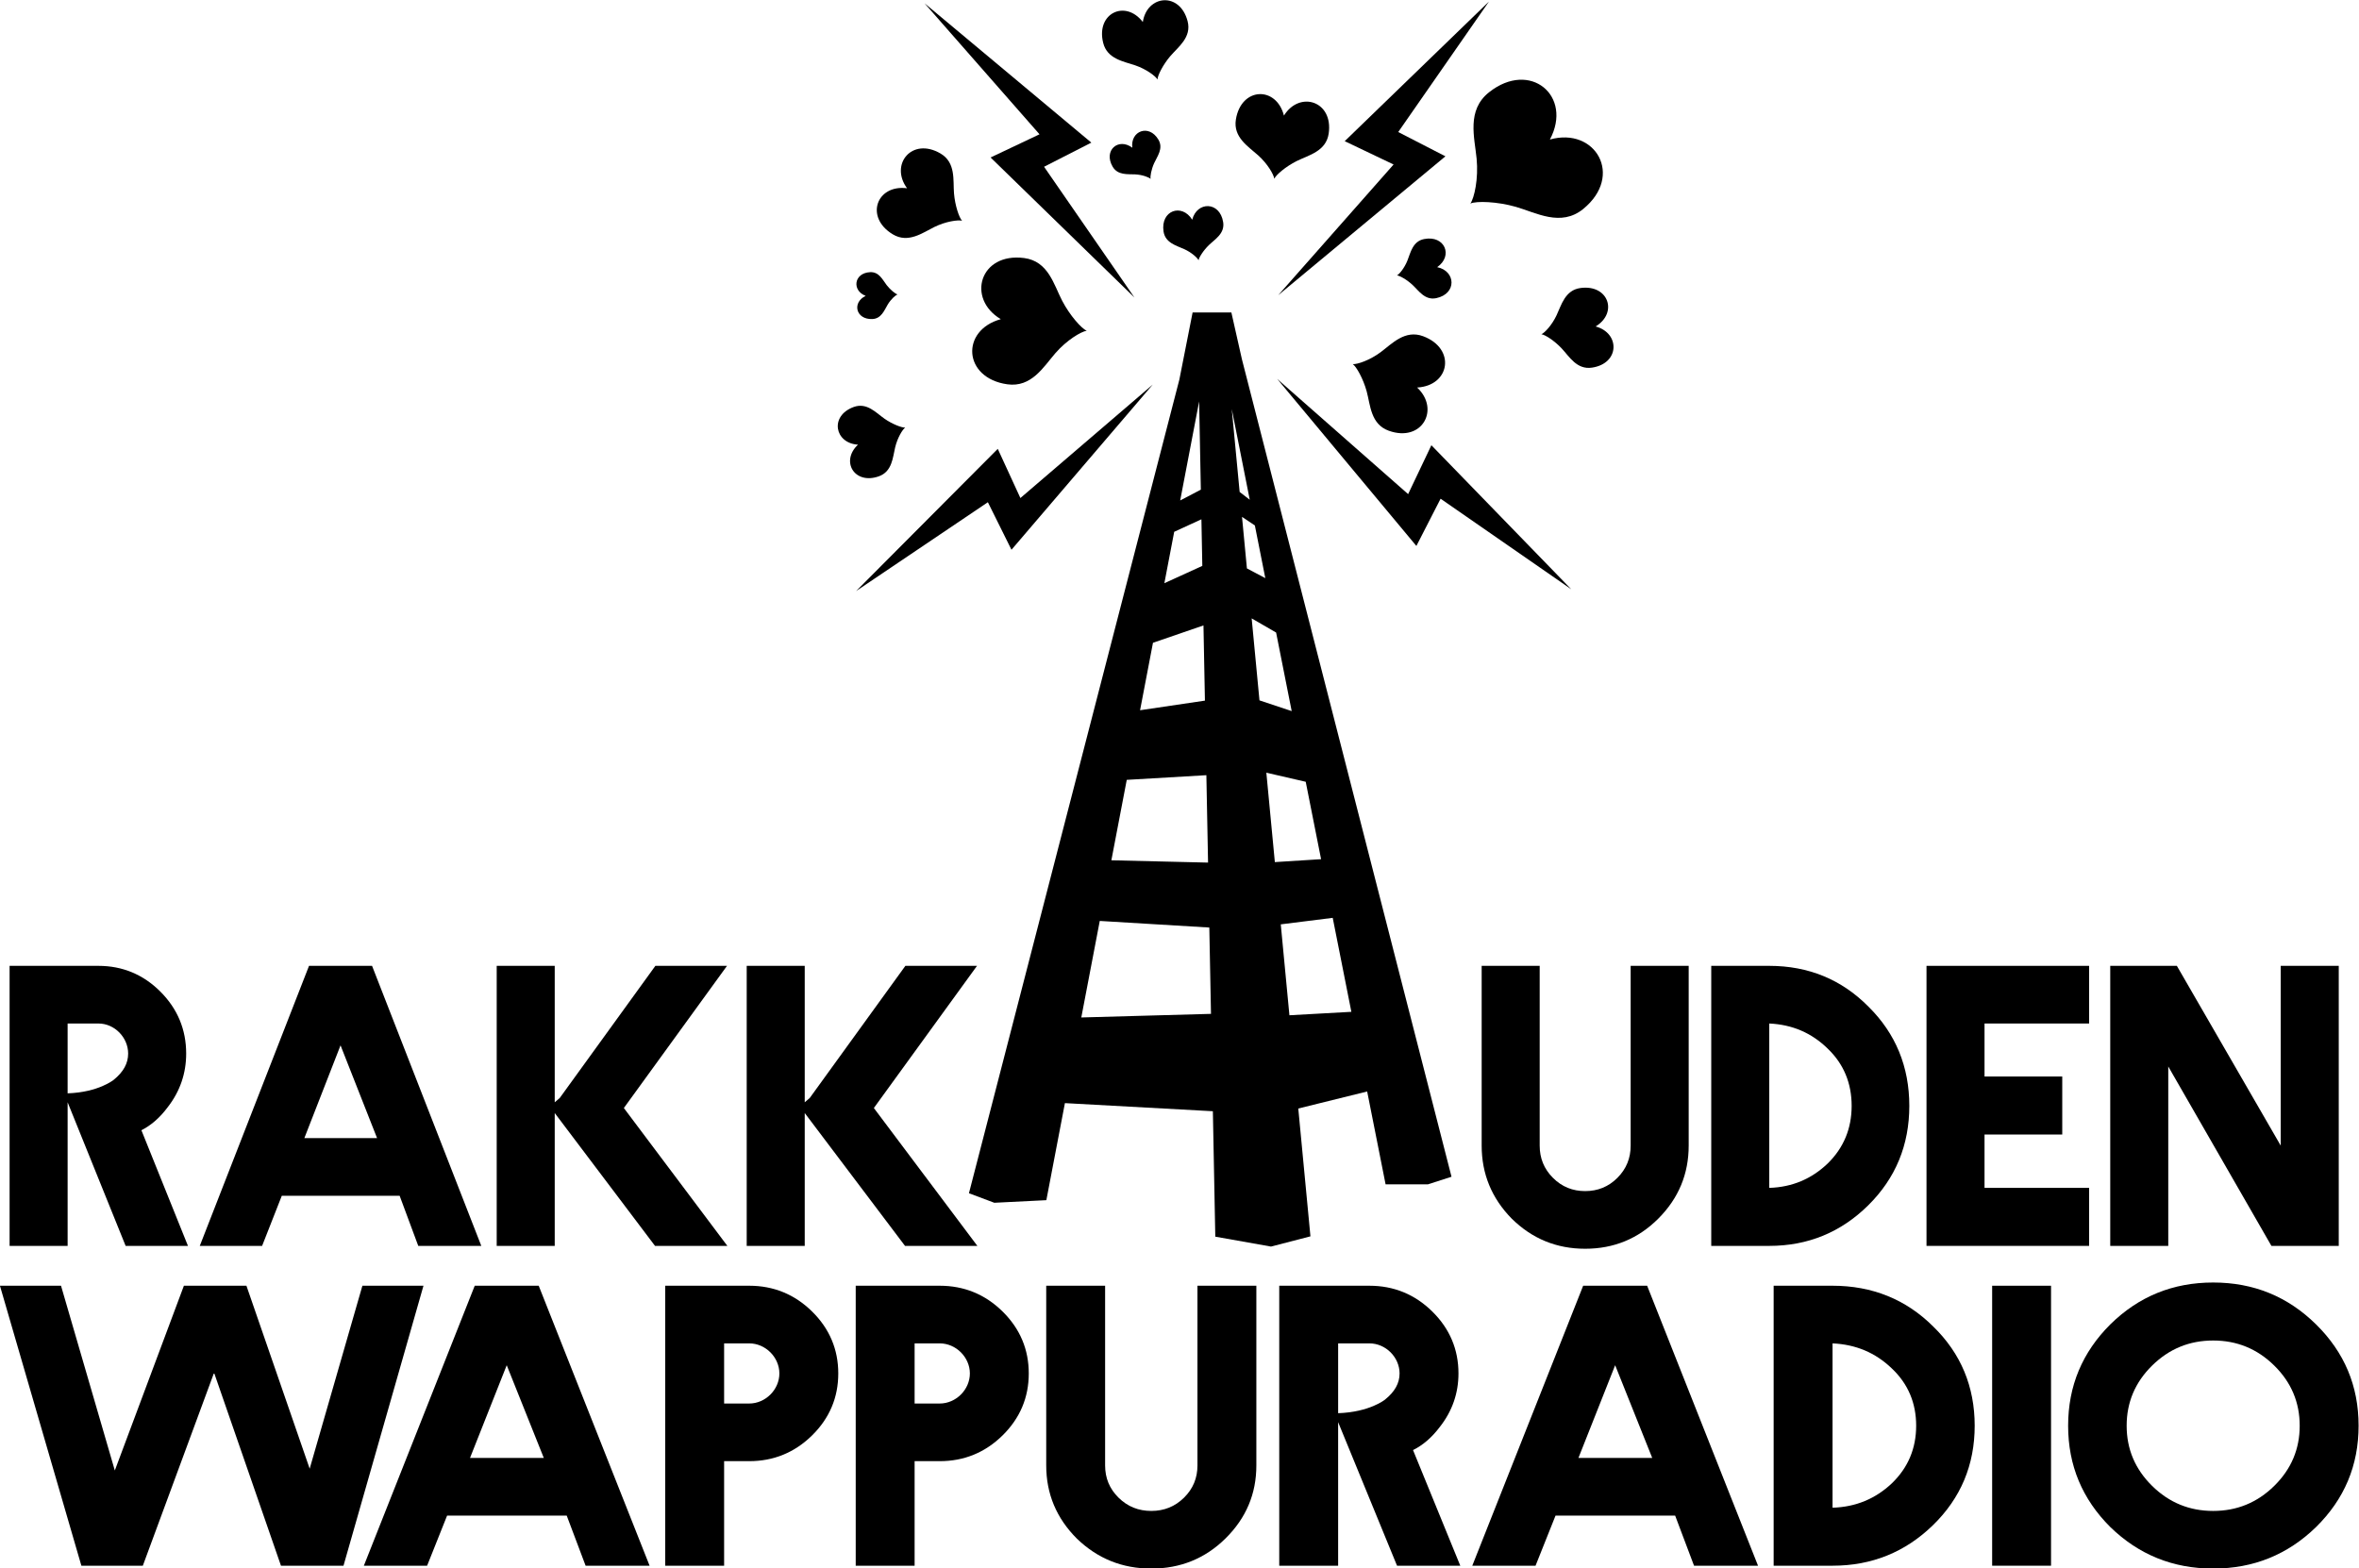 <?xml version="1.0" encoding="UTF-8" standalone="no"?>
<!-- Created with Inkscape (http://www.inkscape.org/) -->

<svg
   xmlns:dc="http://purl.org/dc/elements/1.1/"
   xmlns:cc="http://creativecommons.org/ns#"
   xmlns:rdf="http://www.w3.org/1999/02/22-rdf-syntax-ns#"
   xmlns:svg="http://www.w3.org/2000/svg"
   xmlns="http://www.w3.org/2000/svg"
   xmlns:sodipodi="http://sodipodi.sourceforge.net/DTD/sodipodi-0.dtd"
   xmlns:inkscape="http://www.inkscape.org/namespaces/inkscape"
   width="200mm"
   height="133mm"
   viewBox="0 0 708.661 471.26"
   id="svg2"
   version="1.1"
   inkscape:version="0.91 r13725"
   sodipodi:docname="logo_musta.svg">
  <defs
     id="defs4">
    <clipPath
       id="clipPath4154"
       clipPathUnits="userSpaceOnUse">
      <path
         inkscape:connector-curvature="0"
         id="path4156"
         d="m 0,0 777.685,0 0,528.265 L 0,528.265 0,0 Z" />
    </clipPath>
    <clipPath
       id="clipPath4291"
       clipPathUnits="userSpaceOnUse">
      <path
         inkscape:connector-curvature="0"
         id="path4293"
         d="m 0,0 777.685,0 0,528.265 L 0,528.265 0,0 Z" />
    </clipPath>
  </defs>
  <sodipodi:namedview
     id="base"
     pagecolor="#ffffff"
     bordercolor="#666666"
     borderopacity="1.0"
     inkscape:pageopacity="0.0"
     inkscape:pageshadow="2"
     inkscape:zoom="0.98994949"
     inkscape:cx="291.54613"
     inkscape:cy="143.75411"
     inkscape:document-units="px"
     inkscape:current-layer="g4281"
     showgrid="false"
     width="200mm"
     inkscape:window-width="2560"
     inkscape:window-height="1027"
     inkscape:window-x="-8"
     inkscape:window-y="-8"
     inkscape:window-maximized="1" />
  <g
     inkscape:label="Layer 1"
     inkscape:groupmode="layer"
     id="layer1"
     transform="translate(0,-581.102)">
    <g
       transform="matrix(1.168,0,0,-1.168,-89.331,1124.538)"
       inkscape:label="logo_musta_uusi"
       id="g4281">
      <g
         id="g4448"
         transform="matrix(0.98,0,0,0.98,-7.369,-17.102)">
        <g
           id="g4283"
           transform="translate(423.966,225.719)">
          <path
             d="M 0,0 -2.269,23.863 11.364,25.572 16.258,0.904 0,0 Z m -54.619,-0.577 4.846,25.337 28.751,-1.733 0.439,-22.659 -34.036,-0.945 z M -6.055,63.672 4.279,61.288 8.31,40.969 -3.823,40.205 -6.055,63.672 Z m -15.741,-0.653 0.444,-22.944 -25.376,0.605 4.038,21.114 20.894,1.225 z m -0.76,39.31 0.382,-19.738 -17.022,-2.524 3.386,17.705 13.254,4.557 z m -0.539,27.857 0.236,-12.229 -9.959,-4.544 2.58,13.492 7.143,3.281 z m -0.599,30.937 0.448,-23.154 -5.419,-2.838 4.971,25.992 z m 10.631,-23.755 -2.07,21.77 4.725,-23.819 -2.655,2.049 z m 1.909,-20.072 -1.287,13.529 3.371,-2.25 2.744,-13.834 -4.828,2.555 z m 1.247,-13.12 6.414,-3.712 4.091,-20.623 -8.458,2.819 -2.047,21.516 z m 52.449,-146.561 -55.004,214.568 -2.769,12.288 -10.178,0 -3.467,-17.58 -55.232,-213.61 0.001,0 6.66,-2.5 13.648,0.682 0.008,0 4.872,25.475 38.83,-2.129 0.637,-32.928 0.006,0 14.612,-2.598 10.35,2.683 0.003,0 0,0 10e-4,0 -10e-4,0.002 -3.191,33.553 18.078,4.473 4.835,-24.367 0.008,10e-4 11.137,0 6.156,1.986 0,0.001 z"
             style="fill:#000000;fill-opacity:1;fill-rule:nonzero;stroke:none"
             id="path4285"
             inkscape:connector-curvature="0" />
        </g>
        <g
           id="g4287">
          <g
             id="g4289"
             clip-path="url(#clipPath4291)">
            <g
               id="g4295"
               transform="translate(335.939,441.448)">
              <path
                 d="m 0,0 c -0.285,3.471 0.531,8.104 -3.568,10.491 -7.483,4.358 -13.355,-2.882 -8.755,-9.139 -8.028,1.045 -11.15,-7.639 -3.747,-12.089 4.066,-2.444 7.807,0.396 10.914,1.922 3.012,1.48 6.194,1.918 7.276,1.642 C 1.354,-6.407 0.261,-3.174 0,0"
                 style="fill:#000000;fill-opacity:1;fill-rule:evenodd;stroke:none"
                 id="path4297"
                 inkscape:connector-curvature="0" />
            </g>
            <g
               id="g4299"
               transform="translate(318.285,417.356)">
              <path
                 d="M 0,0 C -1.068,1.376 -1.991,3.539 -4.36,3.419 -8.684,3.2 -9.165,-1.436 -5.53,-2.8 c -3.648,-1.755 -2.583,-6.245 1.733,-6.086 2.37,0.087 3.161,2.298 4.045,3.786 0.858,1.442 2.071,2.496 2.599,2.675 C 2.317,-2.314 0.975,-1.258 0,0"
                 style="fill:#000000;fill-opacity:1;fill-rule:evenodd;stroke:none"
                 id="path4301"
                 inkscape:connector-curvature="0" />
            </g>
            <g
               id="g4303"
               transform="translate(364.335,413.252)">
              <path
                 d="m 0,0 c -2.189,4.189 -3.613,10.412 -9.999,11.233 -11.655,1.499 -15.175,-10.653 -6.122,-16.047 -10.589,-2.931 -9.908,-15.437 1.697,-17.093 6.373,-0.91 9.551,4.616 12.63,8.164 2.986,3.44 6.734,5.669 8.231,5.894 C 5.075,-7.297 2.002,-3.831 0,0"
                 style="fill:#000000;fill-opacity:1;fill-rule:evenodd;stroke:none"
                 id="path4305"
                 inkscape:connector-curvature="0" />
            </g>
            <g
               id="g4307"
               transform="translate(317.724,382.29)">
              <path
                 d="m 0,0 c -2.246,1.563 -4.646,4.375 -8.142,3.084 -6.383,-2.355 -4.932,-9.534 1.16,-9.876 -4.648,-4.342 -0.946,-10.577 5.453,-8.316 3.514,1.242 3.664,4.929 4.292,7.575 0.61,2.566 1.936,4.714 2.644,5.231 C 4.56,-2.384 2.054,-1.429 0,0"
                 style="fill:#000000;fill-opacity:1;fill-rule:evenodd;stroke:none"
                 id="path4309"
                 inkscape:connector-curvature="0" />
            </g>
            <g
               id="g4311"
               transform="translate(389.582,455.565)">
              <path
                 d="m 0,0 c -2.506,4.215 -7.405,2.245 -6.848,-2.118 -3.687,2.725 -7.621,-0.717 -5.178,-4.956 1.34,-2.328 3.973,-1.95 5.931,-2.049 1.9,-0.095 3.596,-0.753 4.055,-1.187 -0.168,0.589 0.18,2.491 0.923,4.134 C -0.305,-4.379 1.373,-2.309 0,0"
                 style="fill:#000000;fill-opacity:1;fill-rule:evenodd;stroke:none"
                 id="path4313"
                 inkscape:connector-curvature="0" />
            </g>
            <g
               id="g4315"
               transform="translate(397.241,486.671)">
              <path
                 d="m 0,0 c -2.036,7.778 -10.647,6.897 -11.749,-0.229 -4.573,5.967 -12.333,2.33 -10.409,-5.457 1.056,-4.276 5.376,-4.876 8.416,-5.92 2.947,-1.012 5.322,-2.819 5.849,-3.711 0,1.006 1.411,3.843 3.329,6.095 C -2.467,-6.76 1.116,-4.261 0,0"
                 style="fill:#000000;fill-opacity:1;fill-rule:evenodd;stroke:none"
                 id="path4317"
                 inkscape:connector-curvature="0" />
            </g>
            <g
               id="g4319"
               transform="translate(406.574,433.929)">
              <path
                 d="m 0,0 c -0.892,5.495 -6.885,5.453 -8.113,0.614 -2.759,4.413 -8.346,2.416 -7.533,-3.076 0.448,-3.017 3.386,-3.715 5.412,-4.634 1.964,-0.891 3.483,-2.292 3.787,-2.942 0.067,0.693 1.226,2.556 2.696,3.982 C -2.146,-4.497 0.489,-3.01 0,0"
                 style="fill:#000000;fill-opacity:1;fill-rule:evenodd;stroke:none"
                 id="path4321"
                 inkscape:connector-curvature="0" />
            </g>
            <g
               id="g4323"
               transform="translate(462.744,422.091)">
              <path
                 d="M 0,0 C 4.276,2.967 2.015,8.452 -3.433,7.376 -6.425,6.786 -6.98,3.818 -7.803,1.75 c -0.796,-2.005 -2.123,-3.588 -2.756,-3.923 0.694,-0.034 2.61,-1.102 4.105,-2.502 1.635,-1.53 3.245,-4.09 6.229,-3.458 C 5.221,-6.979 4.893,-0.995 0,0"
                 style="fill:#000000;fill-opacity:1;fill-rule:evenodd;stroke:none"
                 id="path4325"
                 inkscape:connector-curvature="0" />
            </g>
            <g
               id="g4327"
               transform="translate(422.532,461.878)">
              <path
                 d="m 0,0 c -2.018,7.84 -11.241,7.505 -12.615,-1.023 -0.755,-4.683 3.273,-7.098 5.847,-9.413 2.496,-2.245 4.086,-5.036 4.233,-6.142 0.425,0.996 3.018,3.214 5.868,4.638 3.115,1.556 7.719,2.524 8.408,7.217 C 13,3.844 4.094,6.598 0,0"
                 style="fill:#000000;fill-opacity:1;fill-rule:evenodd;stroke:none"
                 id="path4329"
                 inkscape:connector-curvature="0" />
            </g>
            <g
               id="g4331"
               transform="translate(492.329,455.594)">
              <path
                 d="M 0,0 C 6.076,11.418 -5.155,20.969 -15.973,12.4 -21.913,7.694 -19.77,0.504 -19.234,-5 c 0.519,-5.338 -0.615,-10.344 -1.634,-11.806 1.575,0.716 7.023,0.533 11.918,-0.862 5.35,-1.525 11.819,-5.35 17.694,-0.562 C 19.469,-9.491 11.942,3.361 0,0"
                 style="fill:#000000;fill-opacity:1;fill-rule:evenodd;stroke:none"
                 id="path4333"
                 inkscape:connector-curvature="0" />
            </g>
            <g
               id="g4335"
               transform="translate(504.331,406.522)">
              <path
                 d="m 0,0 c 5.93,3.605 3.361,11.087 -3.976,10.093 -4.029,-0.545 -5.008,-4.45 -6.268,-7.136 -1.221,-2.605 -3.114,-4.605 -3.985,-5 0.923,-0.101 3.387,-1.677 5.263,-3.66 2.052,-2.168 3.99,-5.704 8.011,-5.103 C 6.386,-9.708 6.431,-1.718 0,0"
                 style="fill:#000000;fill-opacity:1;fill-rule:evenodd;stroke:none"
                 id="path4337"
                 inkscape:connector-curvature="0" />
            </g>
            <g
               id="g4339"
               transform="translate(459.054,403.963)">
              <path
                 d="m 0,0 c -4.763,1.775 -8.143,-1.951 -11.116,-4.17 -2.883,-2.15 -6.149,-3.238 -7.342,-3.16 0.958,-0.655 2.745,-3.845 3.645,-7.138 0.981,-3.599 1.032,-8.639 5.819,-10.348 8.737,-3.119 13.499,5.661 7.425,11.347 C 7.091,-12.992 8.672,-3.232 0,0"
                 style="fill:#000000;fill-opacity:1;fill-rule:evenodd;stroke:none"
                 id="path4341"
                 inkscape:connector-curvature="0" />
            </g>
            <g
               id="g4343"
               transform="translate(388.101,391.271)">
              <path
                 d="m 0,0 -34.74,-29.785 -5.938,12.91 -37.182,-37.329 34.586,23.32 6.193,-12.477 L 0,0 Z"
                 style="fill:#000000;fill-opacity:1;fill-rule:nonzero;stroke:none"
                 id="path4345"
                 inkscape:connector-curvature="0" />
            </g>
            <g
               id="g4347"
               transform="translate(328.199,491.363)">
              <path
                 d="M 0,0 30.18,-34.397 17.338,-40.483 55.09,-77.237 31.376,-42.92 43.781,-36.583 0,0 Z"
                 style="fill:#000000;fill-opacity:1;fill-rule:nonzero;stroke:none"
                 id="path4349"
                 inkscape:connector-curvature="0" />
            </g>
            <g
               id="g4351"
               transform="translate(421.025,414.727)">
              <path
                 d="M 0,0 30.278,34.311 17.453,40.434 55.31,77.08 31.498,42.831 43.885,36.459 0,0 Z"
                 style="fill:#000000;fill-opacity:1;fill-rule:nonzero;stroke:none"
                 id="path4353"
                 inkscape:connector-curvature="0" />
            </g>
            <g
               id="g4355"
               transform="translate(420.767,392.745)">
              <path
                 d="M 0,0 34.354,-30.229 40.458,-17.396 77.158,-55.2 42.875,-31.437 36.521,-43.833 0,0 Z"
                 style="fill:#000000;fill-opacity:1;fill-rule:nonzero;stroke:none"
                 id="path4357"
                 inkscape:connector-curvature="0" />
            </g>
          </g>
        </g>
        <g
           id="text4359"
           style="font-variant:normal;font-weight:normal;font-stretch:normal;font-size:94px;font-family:PrismaWappuradio;-inkscape-font-specification:PrismaWappuradio;writing-mode:lr-tb;fill:#000000;fill-opacity:1;fill-rule:nonzero;stroke:none"
           transform="matrix(1,0,0,-1,82.158,165.182)">
          <path
             id="path4432"
             d="m 21.15,-40.044 0,-18.33 8.084,0 c 4.23,0 7.802,3.666 7.802,7.896 0,2.538 -1.222,4.794 -3.76,6.862 0,0 -3.948,3.29 -12.126,3.572 z M 36.378,0 52.734,0 40.514,-30.362 c 2.444,-1.222 4.794,-3.196 6.956,-6.11 3.196,-4.136 4.794,-8.836 4.794,-14.006 0,-6.298 -2.256,-11.75 -6.768,-16.262 -4.512,-4.512 -9.964,-6.768 -16.262,-6.768 l -23.312,0 0,73.508 15.228,0 0,-37.694 L 36.378,0 Z"
             inkscape:connector-curvature="0" />
          <path
             id="path4434"
             d="m 102.366,-28.294 -19.082,0 9.494,-24.346 9.588,24.346 z M 55.836,0 l 16.356,0 5.17,-13.16 30.926,0 4.888,13.16 16.544,0 -28.67,-73.508 -16.544,0 L 55.836,0 Z"
             inkscape:connector-curvature="0" />
          <path
             id="path4436"
             d="m 194.298,0 -27.166,-36.19 27.072,-37.318 -18.8,0 -25.098,34.686 -1.316,1.128 0,-35.814 -15.228,0 0,73.508 15.228,0 0,-34.874 L 175.31,0 194.298,0 Z"
             inkscape:connector-curvature="0" />
          <path
             id="path4438"
             d="m 259.91,0 -27.166,-36.19 27.072,-37.318 -18.8,0 -25.098,34.686 -1.316,1.128 0,-35.814 -15.228,0 0,73.508 15.228,0 0,-34.874 L 240.922,0 259.91,0 Z"
             inkscape:connector-curvature="0" />
          <path
             id="path4440"
             d="m 446.594,-73.508 -15.228,0 0,47.188 c 0,3.29 -1.128,6.11 -3.478,8.46 -2.35,2.35 -5.17,3.478 -8.46,3.478 -3.29,0 -6.11,-1.128 -8.46,-3.478 -2.35,-2.35 -3.478,-5.17 -3.478,-8.46 l 0,-47.188 -15.228,0 0,47.188 c 0,7.426 2.632,13.818 7.896,19.176 5.358,5.264 11.75,7.896 19.27,7.896 7.52,0 13.912,-2.632 19.176,-7.896 5.358,-5.358 7.99,-11.75 7.99,-19.176 l 0,-47.188 z"
             inkscape:connector-curvature="0" />
          <path
             id="path4442"
             d="m 467.744,-58.374 c 6.016,0.282 11.092,2.444 15.322,6.58 4.23,4.042 6.298,9.118 6.298,15.04 0,5.922 -2.068,10.998 -6.298,15.134 -4.23,4.042 -9.306,6.204 -15.322,6.392 l 0,-43.146 z m 0,58.374 c 10.152,0 18.8,-3.572 25.944,-10.622 7.238,-7.144 10.81,-15.886 10.81,-26.132 0,-10.246 -3.572,-18.988 -10.716,-26.038 -7.05,-7.144 -15.792,-10.716 -26.038,-10.716 l -15.228,0 0,73.508 15.228,0 z"
             inkscape:connector-curvature="0" />
          <path
             id="path4444"
             d="m 551.686,-73.508 -42.676,0 0,73.508 42.676,0 0,-15.228 -27.448,0 0,-14.006 20.398,0 0,-15.228 -20.398,0 0,-13.912 27.448,0 0,-15.134 z"
             inkscape:connector-curvature="0" />
          <path
             id="path4446"
             d="m 617.204,0 0,-73.508 -15.228,0 0,47.188 -27.26,-47.188 -17.484,0 0,73.508 15.228,0 0,-47.094 L 599.532,0 617.204,0 Z"
             inkscape:connector-curvature="0" />
        </g>
        <g
           id="text4363"
           style="font-variant:normal;font-weight:normal;font-stretch:normal;font-size:95.41px;font-family:PrismaWappuradio;-inkscape-font-specification:PrismaWappuradio;writing-mode:lr-tb;fill:#000000;fill-opacity:1;fill-rule:nonzero;stroke:none"
           transform="matrix(1,0,0,-0.985,81.446,81.231)">
          <path
             id="path4411"
             d="m 115.255,-74.611 -16.029,0 -13.834,48.755 -16.601,-48.755 -16.411,0 -18.128,49.232 -14.121,-49.232 -16.029,0 L 25.474,0 41.599,0 60.299,-51.426 77.855,0 94.265,0 115.255,-74.611 Z"
             inkscape:connector-curvature="0" />
          <path
             id="path4413"
             d="m 146.836,-28.718 -19.368,0 9.636,-24.711 9.732,24.711 z M 99.608,0 l 16.601,0 5.248,-13.357 31.39,0 L 157.808,0 l 16.792,0 -29.1,-74.611 -16.792,0 L 99.608,0 Z"
             inkscape:connector-curvature="0" />
          <path
             id="path4415"
             d="m 178.703,0 15.456,0 0,-27.86 6.583,0 c 6.392,0 11.926,-2.29 16.506,-6.87 4.58,-4.58 6.87,-10.113 6.87,-16.506 0,-6.392 -2.29,-11.926 -6.87,-16.506 -4.58,-4.58 -10.113,-6.87 -16.506,-6.87 l -22.04,0 0,74.611 z m 15.456,-59.25 6.583,0 c 4.293,0 7.919,3.721 7.919,8.014 0,4.293 -3.626,8.014 -7.919,8.014 l -6.583,0 0,-16.029 z"
             inkscape:connector-curvature="0" />
          <path
             id="path4417"
             d="m 228.698,0 15.456,0 0,-27.86 6.583,0 c 6.392,0 11.926,-2.29 16.506,-6.87 4.58,-4.58 6.87,-10.113 6.87,-16.506 0,-6.392 -2.29,-11.926 -6.87,-16.506 -4.58,-4.58 -10.113,-6.87 -16.506,-6.87 l -22.04,0 0,74.611 z m 15.456,-59.25 6.583,0 c 4.293,0 7.919,3.721 7.919,8.014 0,4.293 -3.626,8.014 -7.919,8.014 l -6.583,0 0,-16.029 z"
             inkscape:connector-curvature="0" />
          <path
             id="path4419"
             d="m 333.84,-74.611 -15.456,0 0,47.896 c 0,3.339 -1.145,6.202 -3.53,8.587 -2.385,2.385 -5.248,3.53 -8.587,3.53 -3.339,0 -6.202,-1.145 -8.587,-3.53 -2.385,-2.385 -3.53,-5.248 -3.53,-8.587 l 0,-47.896 -15.456,0 0,47.896 c 0,7.537 2.671,14.025 8.014,19.464 5.438,5.343 11.926,8.014 19.559,8.014 7.633,0 14.121,-2.671 19.464,-8.014 5.438,-5.438 8.11,-11.926 8.11,-19.464 l 0,-47.896 z"
             inkscape:connector-curvature="0" />
          <path
             id="path4421"
             d="m 355.307,-40.645 0,-18.605 8.205,0 c 4.293,0 7.919,3.721 7.919,8.014 0,2.576 -1.24,4.866 -3.816,6.965 0,0 -4.007,3.339 -12.308,3.626 z M 370.763,0 l 16.601,0 -12.403,-30.817 c 2.481,-1.24 4.866,-3.244 7.06,-6.202 3.244,-4.198 4.866,-8.969 4.866,-14.216 0,-6.392 -2.29,-11.926 -6.87,-16.506 -4.58,-4.58 -10.113,-6.87 -16.506,-6.87 l -23.662,0 0,74.611 15.456,0 0,-38.259 L 370.763,0 Z"
             inkscape:connector-curvature="0" />
          <path
             id="path4423"
             d="m 437.741,-28.718 -19.368,0 9.636,-24.711 9.732,24.711 z M 390.513,0 l 16.601,0 5.248,-13.357 31.39,0 L 448.713,0 l 16.792,0 -29.1,-74.611 -16.792,0 L 390.513,0 Z"
             inkscape:connector-curvature="0" />
          <path
             id="path4425"
             d="m 485.064,-59.25 c 6.106,0.286 11.258,2.481 15.552,6.679 4.293,4.103 6.392,9.255 6.392,15.266 0,6.011 -2.099,11.163 -6.392,15.361 -4.293,4.103 -9.446,6.297 -15.552,6.488 l 0,-43.793 z m 0,59.25 c 10.304,0 19.082,-3.626 26.333,-10.781 7.347,-7.251 10.972,-16.124 10.972,-26.524 0,-10.4 -3.626,-19.273 -10.877,-26.429 -7.156,-7.251 -16.029,-10.877 -26.429,-10.877 l -15.456,0 0,74.611 15.456,0 z"
             inkscape:connector-curvature="0" />
          <path
             id="path4427"
             d="m 542.406,-74.611 -15.456,0 0,74.611 15.456,0 0,-74.611 z"
             inkscape:connector-curvature="0" />
          <path
             id="path4429"
             d="m 584.959,0.763 c 10.591,0 19.559,-3.721 27.001,-11.068 7.442,-7.442 11.163,-16.411 11.163,-27.001 0,-10.591 -3.721,-19.559 -11.163,-27.001 -7.442,-7.442 -16.411,-11.163 -27.001,-11.163 -10.591,0 -19.559,3.721 -27.001,11.163 -7.347,7.442 -11.068,16.411 -11.068,27.001 0,10.591 3.721,19.559 11.068,27.001 7.442,7.347 16.411,11.068 27.001,11.068 z M 562.251,-37.305 c 0,-6.202 2.194,-11.545 6.679,-16.029 4.484,-4.484 9.827,-6.679 16.029,-6.679 6.202,0 11.545,2.194 16.029,6.679 4.484,4.484 6.679,9.827 6.679,16.029 0,6.202 -2.194,11.545 -6.679,16.029 -4.484,4.484 -9.827,6.679 -16.029,6.679 -6.202,0 -11.545,-2.194 -16.029,-6.679 -4.484,-4.484 -6.679,-9.827 -6.679,-16.029 z"
             inkscape:connector-curvature="0" />
        </g>
      </g>
    </g>
  </g>
</svg>
